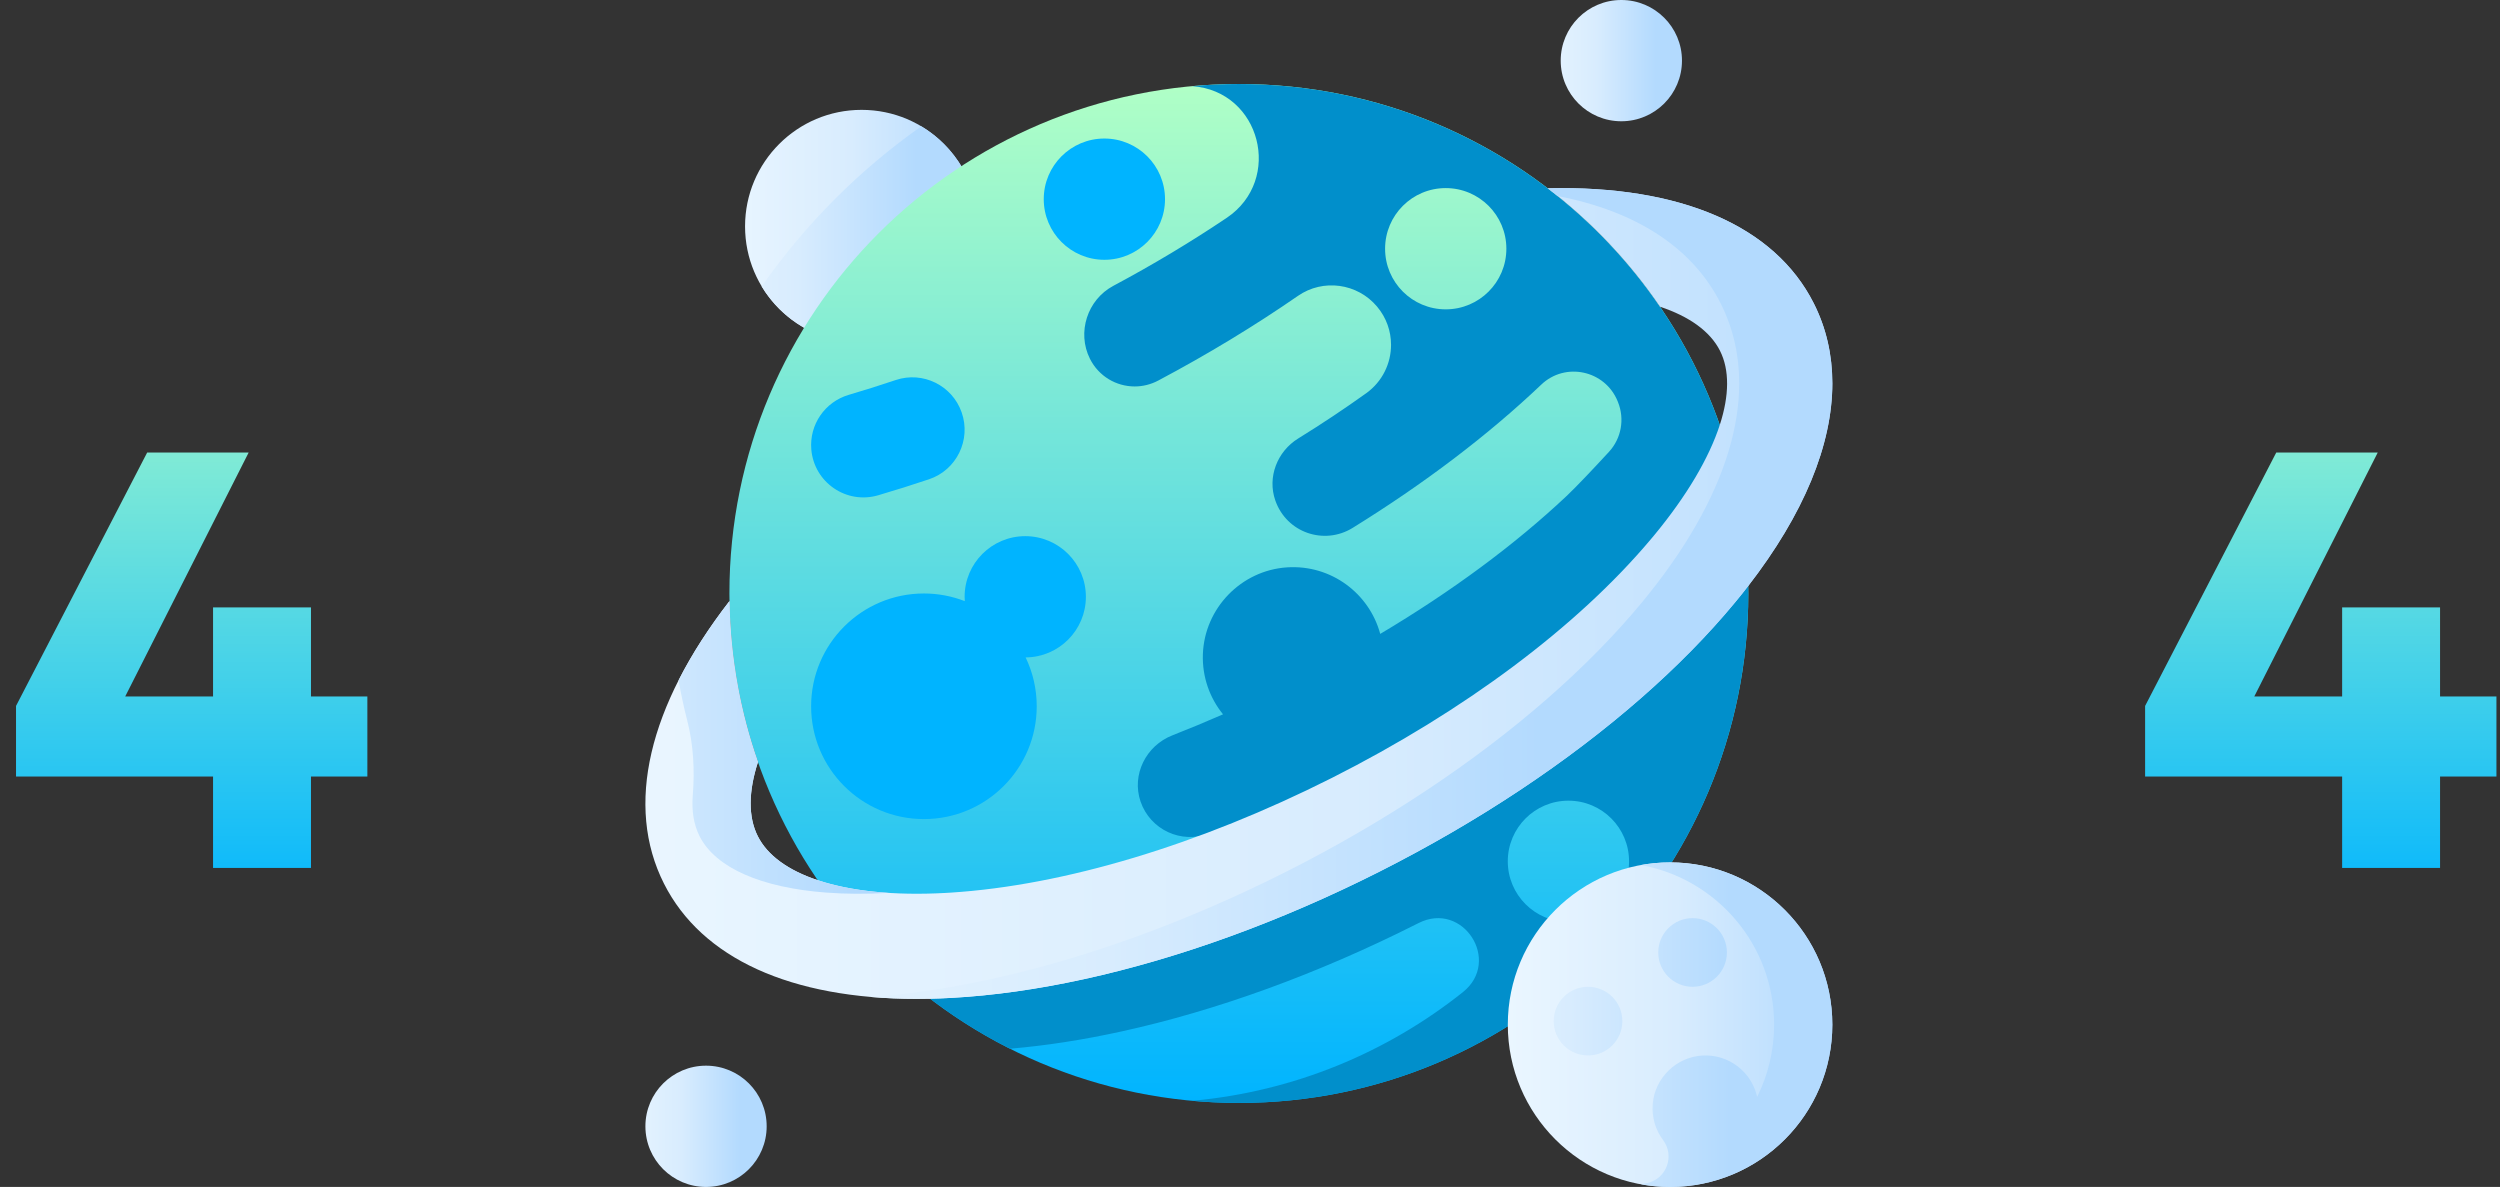 <svg width="337" height="160" viewBox="0 0 337 160" fill="none" xmlns="http://www.w3.org/2000/svg">
<rect x="0" y="0" width="337" height="160" fill="#333333" stroke="none"/>
<path d="M303.88 93.88H315.72V81.88H328.92V93.88H336.52V104.68H328.92V117H315.72V104.68H289.16V95.16L306.84 61H320.52L303.88 93.88Z" fill="url(#paint0_linear)"/>
<path d="M16.88 93.88H28.72V81.88H41.92V93.88H49.52V104.68H41.92V117H28.72V104.68H2.16V95.16L19.84 61H33.52L16.88 93.88Z" fill="url(#paint1_linear)"/>
<path d="M116.141 46.224C124.816 46.224 131.848 39.192 131.848 30.517C131.848 21.842 124.816 14.809 116.141 14.809C107.466 14.809 100.434 21.842 100.434 30.517C100.434 39.192 107.466 46.224 116.141 46.224Z" fill="url(#paint2_linear)"/>
<path d="M102.676 38.607C108.54 30.226 115.827 22.916 124.19 17.028C128.776 19.771 131.848 24.784 131.848 30.517C131.848 39.191 124.816 46.224 116.141 46.224C110.425 46.224 105.424 43.17 102.676 38.607Z" fill="url(#paint3_linear)"/>
<path d="M166.999 148.676C204.928 148.676 235.675 117.929 235.675 80C235.675 42.072 204.928 11.325 166.999 11.325C129.071 11.325 98.324 42.072 98.324 80C98.324 117.929 129.071 148.676 166.999 148.676Z" fill="url(#paint4_linear)"/>
<path d="M118.373 66.765C120.648 66.097 122.935 65.377 125.23 64.607C128.953 63.357 130.931 59.295 129.631 55.588L129.63 55.586C128.356 51.95 124.395 50.001 120.743 51.23C118.622 51.943 116.51 52.609 114.412 53.225C111.194 54.172 109.082 57.245 109.365 60.588C109.741 65.031 114.095 68.021 118.373 66.765Z" fill="#00B4FF"/>
<path d="M139.75 95.206C139.75 92.847 139.213 90.612 138.254 88.62C142.745 88.593 146.377 84.945 146.377 80.448C146.377 75.933 142.718 72.274 138.204 72.274C133.69 72.274 130.031 75.933 130.031 80.448C130.031 80.645 130.04 80.84 130.054 81.034C128.345 80.37 126.489 80.001 124.545 80.001C116.148 80.001 109.34 86.809 109.34 95.207C109.34 103.605 116.148 110.412 124.545 110.412C132.943 110.412 139.75 103.604 139.75 95.206Z" fill="#00B4FF"/>
<path d="M148.871 35.02C153.385 35.02 157.044 31.361 157.044 26.847C157.044 22.333 153.385 18.674 148.871 18.674C144.357 18.674 140.697 22.333 140.697 26.847C140.697 31.361 144.357 35.02 148.871 35.02Z" fill="#00B4FF"/>
<path d="M166.998 11.325C164.881 11.325 162.788 11.426 160.721 11.614C169.96 12.295 172.981 24.232 165.367 29.362C160.589 32.577 155.466 35.652 150.07 38.535C146.572 40.405 145.148 44.809 146.92 48.355C148.109 50.733 150.484 52.094 152.956 52.094C154.026 52.094 155.118 51.837 156.134 51.297C162.813 47.752 169.129 43.919 174.97 39.881C178.355 37.537 182.973 38.177 185.624 41.324C186.898 42.833 187.513 44.665 187.513 46.482C187.513 48.969 186.361 51.432 184.165 53.007C181.248 55.097 178.186 57.136 174.995 59.109C172.162 60.86 170.813 64.329 171.914 67.47C173.452 71.85 178.534 73.509 182.327 71.166C191.968 65.205 200.589 58.667 207.764 51.846C211.017 48.753 216.357 49.92 218.054 54.077C218.07 54.118 218.088 54.162 218.104 54.203C219.03 56.483 218.556 59.097 216.89 60.907C214.948 63.018 212.46 65.657 211.174 66.864C204.19 73.434 195.663 79.737 186.054 85.45C184.592 80.022 179.469 76.094 173.496 76.48C167.309 76.885 162.365 81.992 162.148 88.188C162.042 91.263 163.08 94.096 164.865 96.292C162.587 97.287 160.307 98.234 158.029 99.128C154.478 100.521 152.514 104.439 153.747 108.047C155.052 111.859 159.262 113.801 162.992 112.342C166.537 110.959 170.082 109.459 173.618 107.85C193.194 98.921 210.446 87.442 222.945 75.115C223.061 76.728 223.117 78.359 223.117 80C223.117 81.616 223.061 83.216 222.951 84.8C213.226 94.733 199.864 104.198 184.561 111.919C166.691 120.932 148.479 126.413 133.173 127.385C132.925 127.401 132.677 127.417 132.429 127.429C125.907 127.787 120.285 127.25 115.949 125.933C121.637 132.251 128.479 137.506 136.147 141.368C140.969 140.957 146.001 140.176 151.177 139.04C163.958 136.239 177.596 131.304 190.945 124.568C191.039 124.521 191.133 124.474 191.227 124.427C197.219 121.39 202.452 129.553 197.198 133.741C187.001 141.861 174.446 147.144 160.721 148.386C162.788 148.574 164.881 148.675 166.998 148.675C204.928 148.675 235.673 117.93 235.673 80C235.673 42.071 204.928 11.325 166.998 11.325ZM194.882 41.7C190.368 41.7 186.71 38.042 186.71 33.528C186.71 29.013 190.368 25.355 194.882 25.355C199.397 25.355 203.058 29.013 203.058 33.528C203.058 38.042 199.397 41.7 194.882 41.7ZM211.425 124.279C206.91 124.279 203.249 120.621 203.249 116.107C203.249 111.592 206.91 107.931 211.425 107.931C215.939 107.931 219.597 111.592 219.597 116.107C219.597 120.621 215.939 124.279 211.425 124.279Z" fill="#018FCB"/>
<path d="M244.499 40.894C239.226 30.438 226.542 24.976 208.628 25.374C214.489 29.848 219.609 35.244 223.772 41.346C227.737 42.667 230.539 44.678 231.85 47.275C233.161 49.87 233.114 53.311 231.828 57.28C230.385 61.722 227.389 66.824 222.994 72.141C222.837 72.329 222.68 72.518 222.52 72.706C212.644 84.446 197.416 95.84 179.543 104.86C161.673 113.873 143.461 119.354 128.155 120.326C127.907 120.342 127.659 120.358 127.411 120.37C120.531 120.747 114.652 120.129 110.229 118.651C106.263 117.33 103.462 115.319 102.15 112.722C100.839 110.127 100.886 106.689 102.172 102.72C99.788 95.912 98.445 88.615 98.335 81.02C87.364 95.194 84.221 108.646 89.501 119.106C94.596 129.208 106.605 134.648 123.562 134.648C124.158 134.648 124.76 134.642 125.372 134.626C126.294 134.607 127.232 134.57 128.183 134.519C133.883 134.209 139.919 133.349 146.159 131.981C158.941 129.18 172.578 124.245 185.927 117.509C199.273 110.773 211.345 102.736 221.193 94.121C226.002 89.914 230.281 85.569 233.917 81.167C234.523 80.436 235.107 79.708 235.665 78.981C243.16 69.299 247 59.956 247 51.671C247 47.824 246.172 44.21 244.499 40.894Z" fill="url(#paint5_linear)"/>
<path d="M247.001 51.671C247.001 59.956 243.161 69.299 235.666 78.981C235.107 79.708 234.524 80.436 233.918 81.167C230.282 85.569 226.003 89.914 221.194 94.121C211.346 102.736 199.274 110.773 185.928 117.509C172.579 124.245 158.941 129.18 146.16 131.981C139.92 133.349 133.884 134.209 128.184 134.519C127.233 134.57 126.295 134.607 125.373 134.626C124.761 134.642 124.159 134.648 123.563 134.648C121.458 134.648 119.428 134.563 117.477 134.397C119.66 134.234 121.891 133.995 124.162 133.679C127.243 133.252 130.399 132.684 133.605 131.981C146.386 129.18 160.024 124.245 173.373 117.509C186.719 110.773 198.791 102.736 208.639 94.121C213.448 89.914 217.727 85.569 221.363 81.167C227.139 74.177 231.035 67.335 232.987 60.907C233.956 57.716 234.446 54.626 234.446 51.671C234.446 47.824 233.617 44.21 231.945 40.894C228.165 33.399 220.573 28.471 209.975 26.428C209.533 26.071 209.084 25.719 208.629 25.374C226.543 24.976 239.227 30.438 244.5 40.894C246.173 44.21 247.001 47.824 247.001 51.671Z" fill="url(#paint6_linear)"/>
<path d="M110.227 118.651C106.261 117.33 103.46 115.319 102.152 112.722C100.84 110.127 100.887 106.689 102.174 102.72C101.048 99.508 100.157 96.191 99.519 92.781C98.8 88.963 98.395 85.033 98.337 81.02C95.535 84.639 93.248 88.211 91.477 91.699C91.789 93.521 92.175 95.319 92.63 97.089C93.478 100.387 93.658 103.807 93.388 107.201C93.22 109.301 93.516 111.164 94.302 112.721C96.461 116.994 102.641 119.674 111.403 120.323C113.985 120.518 116.787 120.533 119.777 120.361C119.777 120.358 119.777 120.358 119.777 120.358C116.128 120.126 112.909 119.545 110.227 118.651Z" fill="url(#paint7_linear)"/>
<path d="M225.126 160C237.206 160 247 150.207 247 138.126C247 126.045 237.206 116.252 225.126 116.252C213.045 116.252 203.252 126.045 203.252 138.126C203.252 150.207 213.045 160 225.126 160Z" fill="url(#paint8_linear)"/>
<path d="M225.125 116.252C223.785 116.252 222.475 116.379 221.201 116.61C231.409 118.459 239.152 127.385 239.152 138.126C239.152 141.624 238.326 144.927 236.866 147.858C236.126 144.526 233.059 142.07 229.457 142.288C225.957 142.499 223.076 145.311 222.788 148.806C222.637 150.642 223.181 152.348 224.186 153.688C225.781 155.816 224.662 158.887 222.066 159.467C221.78 159.531 221.492 159.59 221.201 159.642C222.475 159.873 223.785 160 225.125 160C237.205 160 246.999 150.207 246.999 138.126C246.999 126.045 237.205 116.252 225.125 116.252Z" fill="url(#paint9_linear)"/>
<path d="M214.065 142.275C216.621 142.275 218.692 140.203 218.692 137.647C218.692 135.092 216.621 133.02 214.065 133.02C211.509 133.02 209.438 135.092 209.438 137.647C209.438 140.203 211.509 142.275 214.065 142.275Z" fill="url(#paint10_linear)"/>
<path d="M228.159 133.02C230.714 133.02 232.786 130.948 232.786 128.392C232.786 125.837 230.714 123.765 228.159 123.765C225.603 123.765 223.531 125.837 223.531 128.392C223.531 130.948 225.603 133.02 228.159 133.02Z" fill="url(#paint11_linear)"/>
<path d="M218.556 16.347C223.07 16.347 226.73 12.688 226.73 8.173C226.73 3.659 223.07 -6.10352e-05 218.556 -6.10352e-05C214.042 -6.10352e-05 210.383 3.659 210.383 8.173C210.383 12.688 214.042 16.347 218.556 16.347Z" fill="url(#paint12_linear)"/>
<path d="M95.174 160C99.688 160 103.347 156.341 103.347 151.826C103.347 147.312 99.688 143.653 95.174 143.653C90.659 143.653 87 147.312 87 151.826C87 156.341 90.659 160 95.174 160Z" fill="url(#paint13_linear)"/>
<defs>
<linearGradient id="paint0_linear" x1="310.5" y1="37" x2="310.5" y2="125" gradientUnits="userSpaceOnUse">
<stop stop-color="#B0FFC6"/>
<stop offset="1" stop-color="#00B4FF"/>
</linearGradient>
<linearGradient id="paint1_linear" x1="23.5" y1="37" x2="23.5" y2="125" gradientUnits="userSpaceOnUse">
<stop stop-color="#B0FFC6"/>
<stop offset="1" stop-color="#00B4FF"/>
</linearGradient>
<linearGradient id="paint2_linear" x1="96.951" y1="30.517" x2="131.084" y2="30.517" gradientUnits="userSpaceOnUse">
<stop stop-color="#EAF6FF"/>
<stop offset="0.521" stop-color="#D8ECFE"/>
<stop offset="1" stop-color="#B3DAFE"/>
</linearGradient>
<linearGradient id="paint3_linear" x1="90.049" y1="31.626" x2="123.519" y2="31.626" gradientUnits="userSpaceOnUse">
<stop stop-color="#EAF6FF"/>
<stop offset="0.521" stop-color="#D8ECFE"/>
<stop offset="1" stop-color="#B3DAFE"/>
</linearGradient>
<linearGradient id="paint4_linear" x1="166.999" y1="11.325" x2="166.999" y2="148.676" gradientUnits="userSpaceOnUse">
<stop stop-color="#B0FFC6"/>
<stop offset="1" stop-color="#00B4FF"/>
</linearGradient>
<linearGradient id="paint5_linear" x1="82.649" y1="80.001" x2="273.353" y2="80.001" gradientUnits="userSpaceOnUse">
<stop stop-color="#EAF6FF"/>
<stop offset="0.521" stop-color="#D8ECFE"/>
<stop offset="1" stop-color="#B3DAFE"/>
</linearGradient>
<linearGradient id="paint6_linear" x1="86.374" y1="80.001" x2="207.504" y2="80.001" gradientUnits="userSpaceOnUse">
<stop stop-color="#EAF6FF"/>
<stop offset="0.521" stop-color="#D8ECFE"/>
<stop offset="1" stop-color="#B3DAFE"/>
</linearGradient>
<linearGradient id="paint7_linear" x1="45.904" y1="100.75" x2="115.044" y2="100.75" gradientUnits="userSpaceOnUse">
<stop stop-color="#EAF6FF"/>
<stop offset="0.521" stop-color="#D8ECFE"/>
<stop offset="1" stop-color="#B3DAFE"/>
</linearGradient>
<linearGradient id="paint8_linear" x1="203.252" y1="138.126" x2="247" y2="138.126" gradientUnits="userSpaceOnUse">
<stop stop-color="#EAF6FF"/>
<stop offset="0.521" stop-color="#D8ECFE"/>
<stop offset="1" stop-color="#B3DAFE"/>
</linearGradient>
<linearGradient id="paint9_linear" x1="188.018" y1="138.126" x2="233.222" y2="138.126" gradientUnits="userSpaceOnUse">
<stop stop-color="#EAF6FF"/>
<stop offset="0.521" stop-color="#D8ECFE"/>
<stop offset="1" stop-color="#B3DAFE"/>
</linearGradient>
<linearGradient id="paint10_linear" x1="188.019" y1="137.647" x2="233.223" y2="137.647" gradientUnits="userSpaceOnUse">
<stop stop-color="#EAF6FF"/>
<stop offset="0.521" stop-color="#D8ECFE"/>
<stop offset="1" stop-color="#B3DAFE"/>
</linearGradient>
<linearGradient id="paint11_linear" x1="188.019" y1="128.392" x2="233.223" y2="128.392" gradientUnits="userSpaceOnUse">
<stop stop-color="#EAF6FF"/>
<stop offset="0.521" stop-color="#D8ECFE"/>
<stop offset="1" stop-color="#B3DAFE"/>
</linearGradient>
<linearGradient id="paint12_linear" x1="206.567" y1="8.173" x2="223.198" y2="8.173" gradientUnits="userSpaceOnUse">
<stop stop-color="#EAF6FF"/>
<stop offset="0.521" stop-color="#D8ECFE"/>
<stop offset="1" stop-color="#B3DAFE"/>
</linearGradient>
<linearGradient id="paint13_linear" x1="83.184" y1="151.826" x2="99.815" y2="151.826" gradientUnits="userSpaceOnUse">
<stop stop-color="#EAF6FF"/>
<stop offset="0.521" stop-color="#D8ECFE"/>
<stop offset="1" stop-color="#B3DAFE"/>
</linearGradient>
</defs>
</svg>
